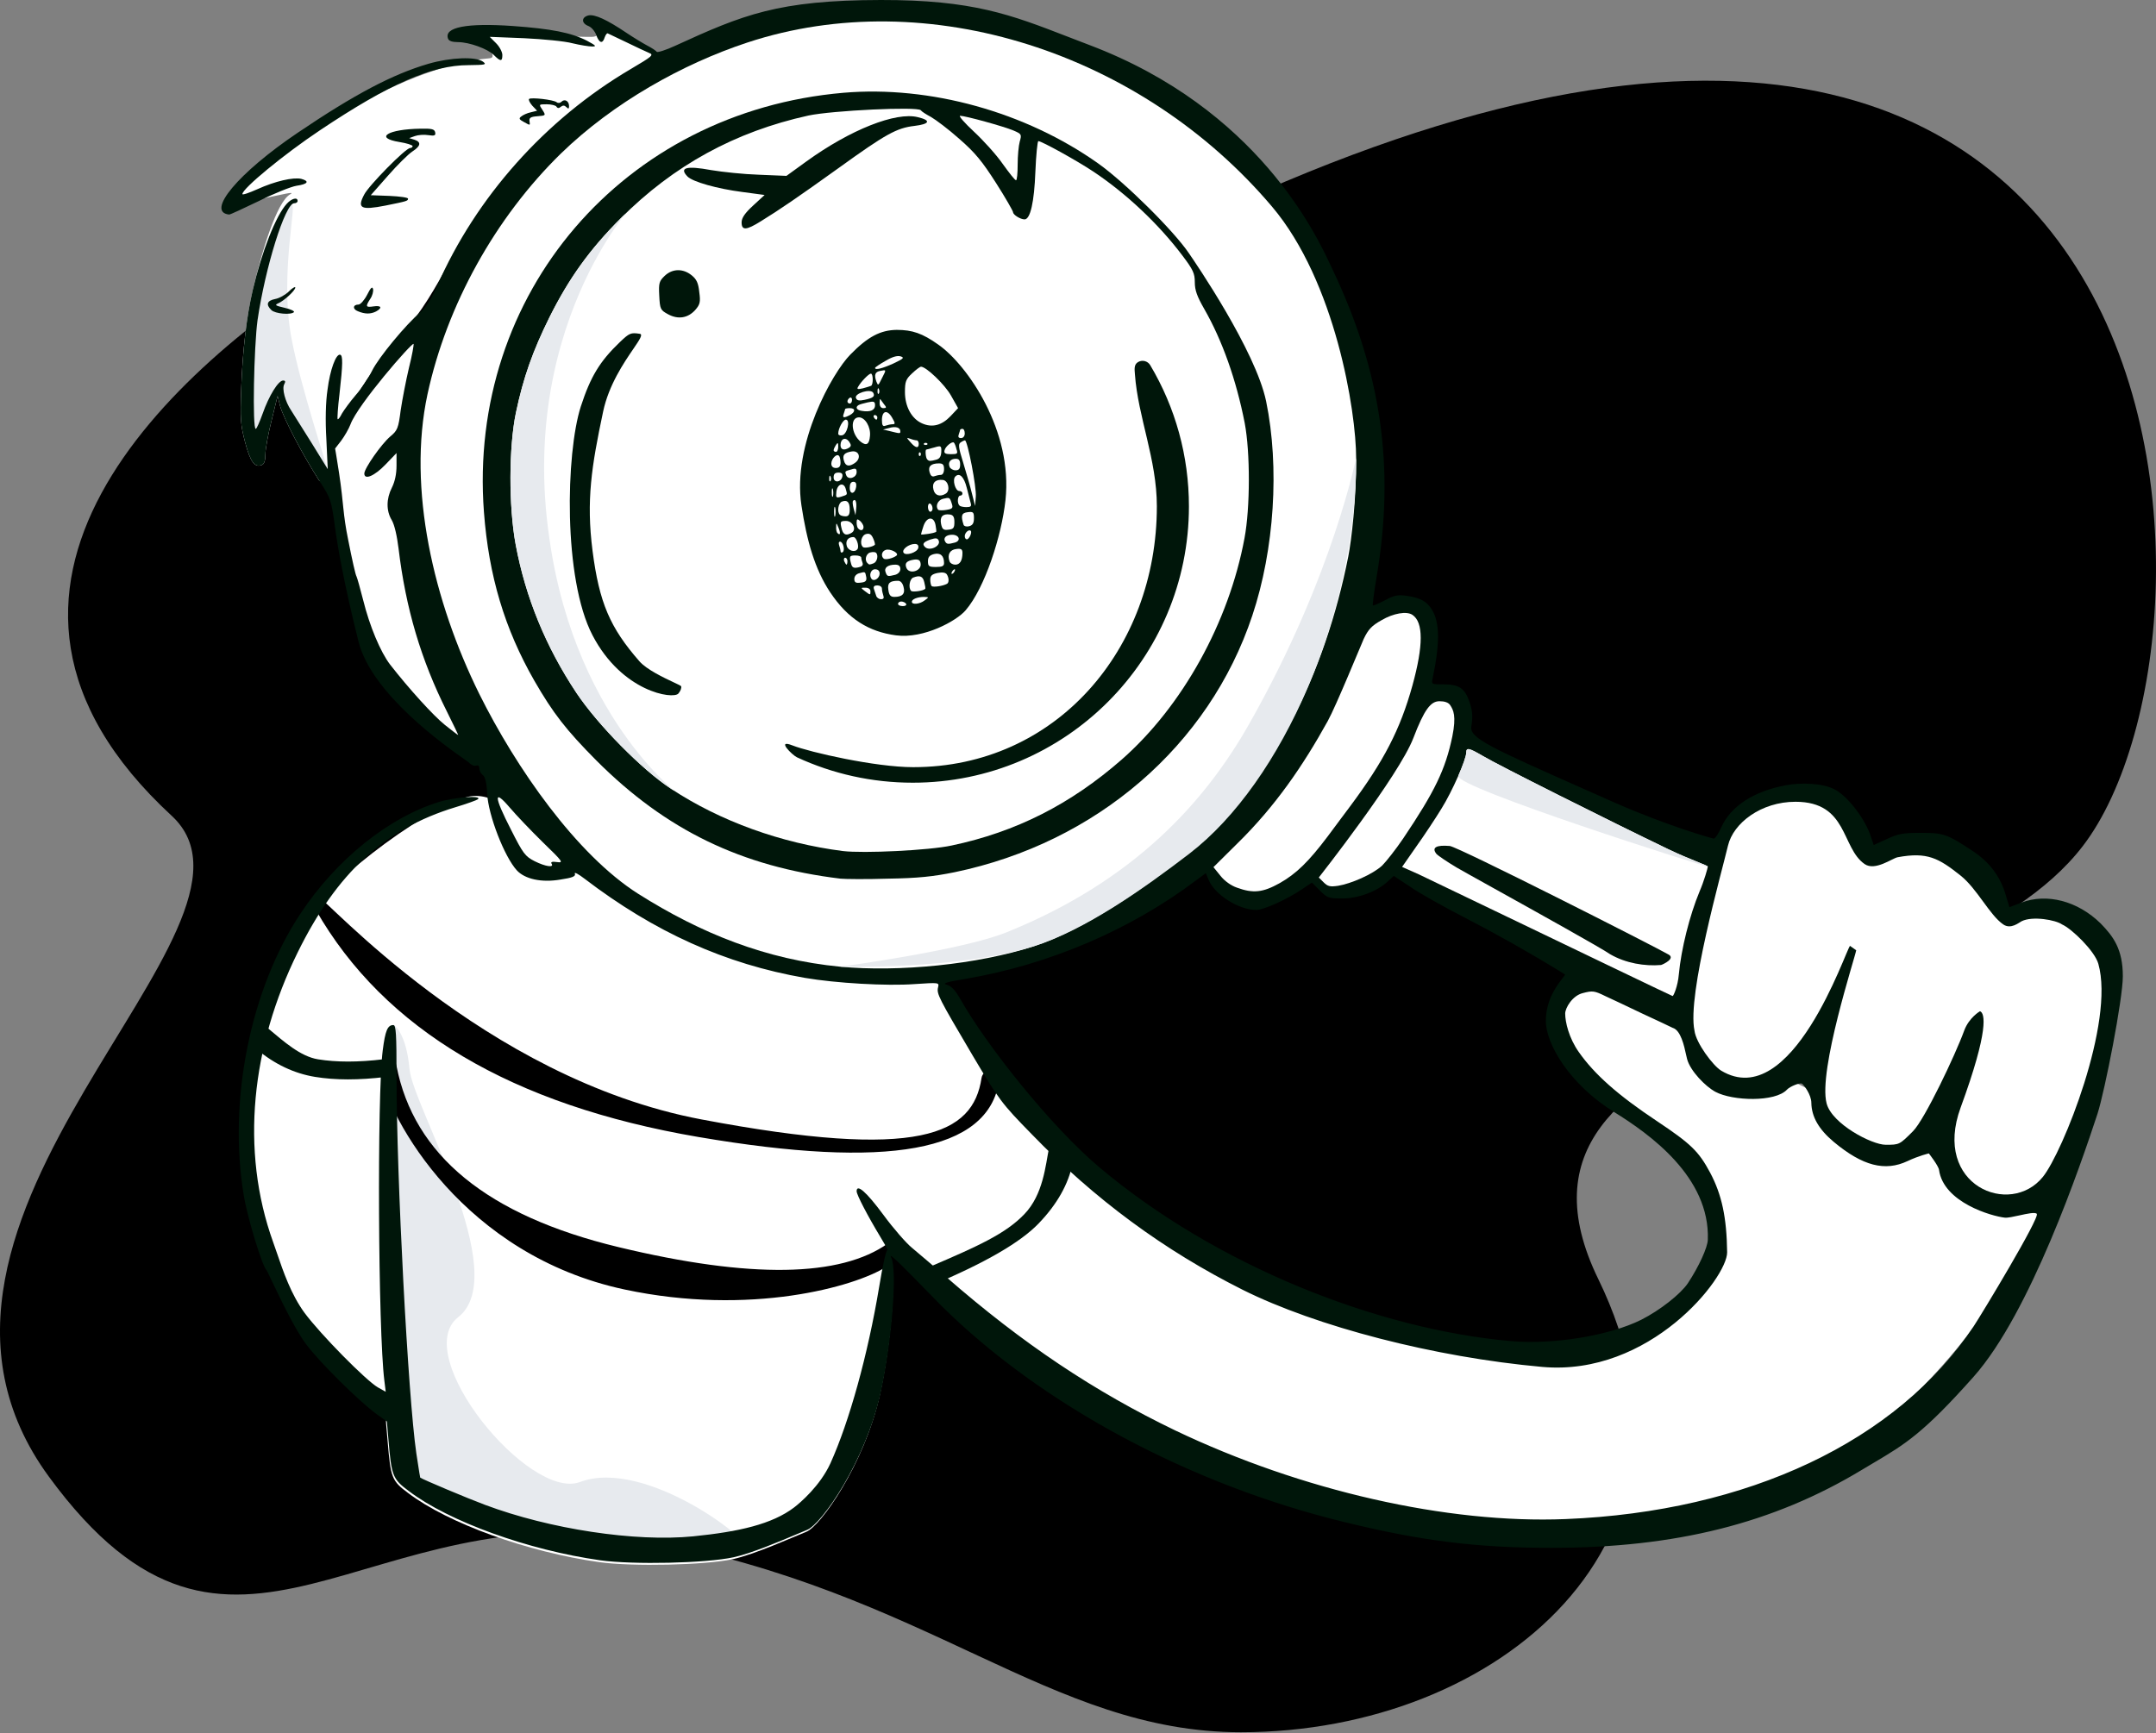 <svg width="449" height="361" viewBox="0 0 449 361" fill="none" xmlns="http://www.w3.org/2000/svg">
<rect x="0" y="0" width="449" height="361" fill="#808080" stroke="none"/>
<g clip-path="url(#clip0_55_296)">
<path fill-rule="evenodd" clip-rule="evenodd" d="M258.429 360.837C312.182 360.837 359.353 320.818 332.862 266.46C306.37 212.104 404.803 213.86 433.718 176.292C468.979 130.476 458.768 -64.004 232.397 54.561C196.136 73.553 103.007 35.022 72.116 54.141C35.754 76.645 -15.405 122.727 35.754 169.931C60.954 193.183 -29.394 253.535 10.177 307.594C48.788 360.343 75.854 310.058 134.638 320.818C193.423 331.576 218.507 360.837 258.429 360.837Z" fill="black"/>
<path d="M196.039 266.272C196.039 266.272 208.415 260.444 213.036 256.391C217.657 252.337 223.401 242.264 223.401 242.264C223.401 242.264 286.501 287.875 327.644 281.369C337.123 279.87 355.595 273.563 356.772 262.452C359.989 232.109 315.487 224.355 325.208 208.968C331.142 199.576 349.574 213.555 349.574 213.555L426.029 251.194C426.029 251.194 399.616 316.359 335.518 318.97C256.669 322.183 196.039 266.272 196.039 266.272Z" fill="white"/>
<path fill-rule="evenodd" clip-rule="evenodd" d="M135.422 11.069C134.704 10.787 130.851 6.064 125.958 5.204C123.735 4.814 125.753 7.647 123.306 7.673C116.019 7.748 104.177 6.378 101.983 7.673C100.353 8.631 103.943 11.981 101.983 12.135C83.487 13.586 55.271 32.069 49.149 41.037C47.201 43.89 62.958 39.049 60.447 40.459C57.63 42.043 54.505 52.411 52.636 60.419C51.343 65.934 50.528 73.03 50.241 80.75C50.001 87.415 50.097 88.519 51.055 92.163C52.157 96.239 53.019 97.437 54.505 96.862C55.032 96.671 55.271 95.951 55.271 94.609C55.271 93.553 55.846 90.389 56.565 87.56L57.81 82.477L58.337 84.587C59.008 87.032 62.937 94.609 66.482 100.123C66.673 100.415 67.496 100.043 68.238 98.249C68.914 96.614 68.639 94 69.788 91.201C72.404 84.822 77.54 76.529 83.487 69.891C92.277 60.081 95.193 48.727 103.433 39.613C118.81 22.604 138.109 12.124 135.422 11.069Z" fill="white"/>
<path fill-rule="evenodd" clip-rule="evenodd" d="M60.666 42.774C58.199 44.759 54.538 60.861 54.475 61.131C53.182 66.645 51.935 85.795 53.209 89.42C54.484 93.046 58.053 79.976 58.053 79.976C58.053 79.976 63.447 93.996 68.214 97.84C68.417 98.004 62.548 80.495 60.666 70.273C58.181 56.779 62.07 41.644 60.666 42.774Z" fill="#E7EAEE"/>
<path fill-rule="evenodd" clip-rule="evenodd" d="M152.604 324.787C157.203 323.78 164.963 320.273 167.935 319.074C170.906 317.875 179.96 305.078 183.218 290.645C185.565 280 186.763 264.848 185.421 262.306C185.223 261.946 184.499 255.055 186.428 257.305C190.716 262.306 195.806 270.157 211.867 256.089C216.241 252.257 222.04 247.312 220.513 242.94C216.241 230.707 197.725 206.076 194.903 204.21C191.528 201.979 174.469 203.875 149.083 196.375C120.292 187.87 108.304 162.825 97.037 166.085C87.926 168.722 66.096 184.924 60.617 195.184C34.752 243.623 66.096 277.565 73.234 287.314L80.165 290.309L80.404 296.495L80.739 300.38C81.362 307.812 81.601 308.483 84.955 310.977C93.339 317.355 109.868 323.3 124.816 325.41C131.762 326.369 146.854 326.034 152.604 324.787Z" fill="white"/>
<path fill-rule="evenodd" clip-rule="evenodd" d="M82.891 294.231L83.225 298.115C83.849 305.548 84.088 306.219 87.441 308.712C92.388 312.474 100.168 316.087 108.786 318.85C114.777 320.77 121.173 322.281 127.302 323.146C134.249 324.104 149.34 323.769 155.09 322.522C157.931 321.907 134.557 303.526 120.786 308.712C110.211 312.695 85.287 282.315 95.421 274.379C106.789 265.475 85.958 230.358 85.287 222.734C84.616 215.11 81.975 213.289 81.897 213.556C81.82 213.823 81.82 214.736 82.028 216.934C82.922 226.407 82.891 294.231 82.891 294.231Z" fill="#E7EAEE"/>
<path fill-rule="evenodd" clip-rule="evenodd" d="M80.395 220.558C81.4 220.362 82.374 221.019 82.57 222.025C86.186 240.618 101.481 253.206 128.83 259.788C156.342 266.409 175.082 266.053 184.955 258.985C185.789 258.388 185.168 263.497 184.557 263.889C178.117 268.022 156.221 274.19 130.092 268.615C96.683 261.488 80.996 233.372 78.927 222.736C78.732 221.728 79.388 220.754 80.395 220.558Z" fill="black"/>
<path fill-rule="evenodd" clip-rule="evenodd" d="M66.463 187.012C67.352 186.503 100.535 224.566 146.073 233.182C191.611 241.798 202.636 236.318 204.409 224.566C204.562 223.552 205.507 222.854 206.52 223.007C207.533 223.16 208.231 224.106 208.078 225.12C205.831 240.015 184.76 243.557 145.449 236.843C106.631 230.213 80.017 214.462 65.774 189.546C65.265 188.656 65.573 187.521 66.463 187.012Z" fill="black"/>
<path fill-rule="evenodd" clip-rule="evenodd" d="M257.593 184.901C256.347 184.47 255.006 183.511 254.144 182.408L252.706 180.633L257.785 175.598C265.594 167.926 271.583 160.062 276.757 150.712C278.482 147.595 282.841 137.19 282.841 136.182C282.841 135.847 283.368 134.504 283.991 133.113C284.949 131.099 285.668 130.332 287.728 129.182C290.171 127.743 292.951 127.264 294.148 128.079C296.448 129.613 296.448 134.456 294.148 142.799C291.609 151.959 288.208 158.528 281.165 167.974C280.062 169.413 278.002 172.242 276.517 174.208C272.541 179.482 269.954 182.024 266.457 183.99C263.007 185.908 260.994 186.148 257.593 184.901ZM291.992 180.585L295.441 182.12C296.157 182.451 304.047 186.245 313.526 190.803C328.808 198.153 348.215 207.486 348.333 207.486C348.525 207.486 349.424 205.405 349.627 202.979C350.106 197.752 351.879 190.656 353.939 185.716C354.897 183.511 355.664 180.753 355.664 180.514C355.664 180.404 354.885 180.09 353.61 179.575C352.092 178.962 349.87 178.066 347.424 176.893C335.35 171.091 311.731 159.247 308.808 157.473C305.934 155.795 305.359 155.65 305.359 156.753C305.359 158.192 302.436 164.857 300.184 168.454C298.986 170.419 296.639 173.968 294.963 176.318L291.992 180.585ZM347.519 198.855C348.893 199.652 346.513 200.821 345.938 201.012C342.553 201.301 338.568 200.663 335.302 198.759C333.595 197.547 320.151 190.072 311.233 185.114C307.157 182.847 304.026 181.105 303.395 180.73C301.382 179.531 299.466 178.236 299.13 177.852C298.124 176.557 299.083 175.982 301.909 176.221C303.609 176.366 344.551 197.133 347.519 198.855ZM152.767 324.392C156.463 323.582 162.2 321.159 165.852 319.616C166.746 319.239 167.514 318.915 168.098 318.679C171.07 317.479 180.123 304.684 183.381 290.251C185.729 279.605 186.926 264.453 185.585 261.911C184.776 260.439 189.581 265.377 193.16 269.054C194.245 270.168 195.217 271.167 195.886 271.837C216.774 292.6 247.867 309.287 280.158 317.103C296.256 321.035 307.706 322.426 323.086 322.426C348.909 322.426 369.27 317.343 387.763 306.17C388.642 305.639 389.465 305.152 390.249 304.687C396.696 300.867 400.536 298.592 411.047 286.75C422.837 273.467 433.325 242.634 436.823 231.989C438.355 227.195 442.093 208.122 442.093 203.363C442.093 197.728 440.128 195.067 437.445 192.334C432.702 187.682 426.282 186.004 420.965 188.018L418.473 188.977L417.707 186.436C416.604 182.599 414.305 179.531 410.76 177.229C405.489 173.729 404.723 173.489 399.98 173.489C396.291 173.489 395.285 173.68 392.937 174.783L390.206 176.03L389.632 174.304C388.53 170.755 384.834 165.809 381.966 164.378C379.423 163.109 375.02 162.992 371.953 163.563C365.246 164.809 360.455 167.926 358.491 172.29C357.915 173.632 357.197 174.688 356.91 174.688C356.67 174.688 347.231 172.049 335.973 167.062C334.074 166.218 332.29 165.427 330.615 164.684C310.397 155.714 306.015 153.77 306.412 151.335C306.748 149.273 306.652 148.122 306.078 146.348C305.071 143.375 303.922 142.56 300.664 142.56C298.077 142.56 298.077 142.56 298.364 141.265C299.897 133.929 299.849 129.709 298.221 127.024C297.119 125.249 295.825 124.53 292.854 124.099C291.129 123.859 290.315 124.003 288.399 125.058C287.105 125.729 286.003 126.208 285.908 126.112C285.812 126.016 286.147 123.38 286.674 120.263C290.602 97.198 287.568 77.325 277.555 56.227C277.458 56.025 277.348 55.786 277.22 55.513C274.176 48.972 261.936 22.67 226.931 9.399C225.347 8.798 223.848 8.217 222.406 7.659C210.482 3.04 202.555 -0.032 183.429 0C161.992 0.036 154.731 3.069 140.598 9.543C138.633 10.454 136.909 10.981 136.765 10.789C136.621 10.55 135.712 9.974 134.801 9.495C133.89 9.015 131.927 7.816 130.489 6.857C126.369 4.076 123.83 2.925 122.536 3.213C121.051 3.597 121.051 4.843 122.536 5.419C123.159 5.659 123.877 6.474 124.165 7.289C124.788 9.015 125.506 9.207 125.937 7.768C126.13 7.241 126.417 6.857 126.561 6.953C126.615 6.98 126.798 7.066 127.076 7.196C127.776 7.524 129.083 8.137 130.489 8.823C132.454 9.782 134.609 10.789 135.184 11.029C136.238 11.413 135.903 11.7 131.351 14.386C113.577 24.839 99.108 41.095 91.012 59.604C89.766 62.385 88.664 64.111 87.514 65.07C84.592 67.516 78.843 74.469 77.501 77.202C76.783 78.688 75.249 80.99 74.052 82.332C72.902 83.675 71.656 85.402 71.225 86.121C70.842 86.888 70.459 87.415 70.315 87.32C70.219 87.176 70.363 84.826 70.698 82.093C71.417 75.716 71.417 74.037 70.842 73.893C69.979 73.654 68.734 77.01 68.207 81.182C67.823 83.724 67.728 87.56 67.967 91.492L68.255 97.725L64.853 92.211C63.683 90.367 62.532 88.523 61.714 87.213L61.713 87.213L61.712 87.212L61.711 87.209L61.71 87.208L61.709 87.207L61.709 87.207L61.709 87.206L61.708 87.204C61.188 86.373 60.804 85.758 60.637 85.498C59.391 83.675 58.673 80.942 59.2 80.031C59.487 79.504 59.439 79.264 58.96 79.264C57.954 79.264 55.99 82.477 54.696 86.169C54.073 87.895 53.451 89.334 53.259 89.334C52.54 89.334 52.876 72.167 53.642 66.653C55.223 55.768 59.391 42.341 61.26 42.341C61.643 42.341 61.978 42.15 61.978 41.862C61.978 40.999 60.733 41.334 59.727 42.437C57.475 44.883 54.505 52.411 52.636 60.419C51.343 65.933 50.528 73.03 50.241 80.75C50.001 87.415 50.097 88.519 51.055 92.163C52.157 96.238 53.019 97.437 54.505 96.862C55.032 96.67 55.271 95.951 55.271 94.609C55.271 93.553 55.846 90.389 56.565 87.56L57.81 82.477L58.337 84.587C59.008 87.032 62.937 94.609 66.482 100.123C68.925 103.863 68.973 104.103 69.788 109.953C70.219 113.262 71.56 121.309 74.674 133.689C77.426 144.627 92.894 155.477 96.757 158.187L96.759 158.189C97.267 158.544 97.573 158.76 97.623 158.816C98.102 159.343 98.773 159.63 99.156 159.487C99.587 159.343 99.827 159.535 99.827 160.062C99.827 160.542 100.163 161.165 100.546 161.452C101.025 161.788 101.36 163.083 101.456 165.337C101.695 169.845 105.049 178.476 107.636 181.304C109.313 183.127 112.81 183.894 116.691 183.222C119.231 182.839 119.949 182.552 119.709 181.976C119.565 181.593 120.476 182.072 121.721 183.031C136.286 194.156 151.042 200.821 167.619 203.698C174.039 204.801 184.675 205.424 190.472 204.992C195.598 204.657 195.598 204.657 195.359 205.664C195.023 207.007 195.454 207.822 202.497 219.761C208.102 229.208 208.582 229.831 214.81 236.209C228.033 249.875 242.453 260.473 258.791 268.672C274.17 276.345 298.723 282.722 321.169 284.736C343.615 286.75 359.736 266.131 359.688 260.856C359.593 253.615 358.586 248.868 356.143 244.265C353.747 239.806 352.167 238.271 344.98 233.476C336.979 228.154 332.044 223.79 328.787 219.138C326.727 216.213 325.96 212.905 325.96 211.131C325.96 209.979 327.445 207.39 329.649 206.863C331.661 206.335 332.044 206.384 334.296 207.486C335.638 208.11 339.135 209.74 342.01 211.131C344.932 212.473 347.759 213.816 348.333 214.103C350.029 214.574 350.745 217.895 351.134 219.695C351.22 220.097 351.291 220.423 351.352 220.624C352.023 223.118 355.197 226.338 357.244 227.434C360.841 229.359 369.702 229.616 372.145 226.979C372.769 226.308 374.833 225.482 375.259 225.732C375.684 225.982 377.223 228.058 377.223 229.736C377.271 232.613 378.756 235.25 381.918 237.887C387.907 242.874 392.554 244.073 397.249 241.867C399.692 240.716 401.695 240.267 401.695 240.267C401.695 240.267 403.693 242.818 403.813 243.689C404.754 250.503 414.831 253.359 417.514 253.646C418.13 253.708 419.326 253.444 420.542 253.177C422.167 252.82 423.826 252.455 424.174 252.849C424.859 253.621 412.724 273.707 411.047 276.248C395.093 300.224 364.048 314.897 326.056 316.432C301.382 317.439 271.056 310.534 244.753 297.971C227.937 289.867 213.038 279.941 197.084 266.035C194.304 263.637 191.094 260.904 189.945 259.945C188.795 259.034 186.064 255.917 183.956 253.04C180.41 248.245 178.398 246.518 178.398 248.149C178.398 248.868 180.698 253.279 183.333 257.643C184.388 259.37 185.058 260.568 184.819 260.377C184.579 260.184 183.812 263.637 183.094 268.048C180.746 282.194 176.865 296.149 172.937 304.827C170.781 309.527 166.647 313.036 165.401 313.995C160.802 317.496 153.917 319.069 144.383 320.028C132.31 321.227 114.535 318.542 100.977 313.459C97.383 312.116 88.137 308.232 87.514 307.801C87.477 307.763 87.265 306.384 86.969 304.458C86.885 303.915 86.794 303.329 86.7 302.718C84.975 290.874 82.58 245.272 82.58 224.174C82.58 215.446 82.484 213.528 81.909 213.528C80.711 213.528 80.232 214.679 79.705 218.802C78.507 228.201 78.747 277.255 80.041 287.565L80.328 289.915L78.699 289.004C76.207 287.565 66.722 277.927 63.416 273.467C60.617 269.655 58.954 264.772 57.709 261.119C57.42 260.269 57.153 259.486 56.9 258.798C49.953 239.522 52.397 217.892 61.978 198.423C70.123 181.832 80.136 172.626 94.796 168.166C97.192 167.447 99.3 166.68 99.539 166.488C100.45 165.625 94.605 166.056 91.395 167.063C80.951 170.276 70.027 179.051 62.601 190.272C52.157 206 47.462 229.208 50.768 249.012C51.534 253.711 54.648 263.877 55.511 264.597C55.587 264.672 55.981 265.5 56.577 266.752C58.225 270.211 61.416 276.912 63.703 279.941C66.482 283.729 74.867 291.976 78.364 294.518L80.568 296.1L80.903 299.984C81.526 307.417 81.766 308.088 85.118 310.582C93.503 316.96 110.032 322.906 124.979 325.015C131.927 325.974 147.018 325.638 152.767 324.392ZM314.701 279.366C286.866 276.92 253.233 263.636 228.895 243.113C218.642 234.434 205.324 217.556 200.054 208.206C198.952 206.287 198.137 205.376 197.179 205.136C196.173 204.849 197.035 204.561 201.156 203.89C218.546 200.917 235.459 193.676 249.113 183.366L251.125 181.88L251.7 183.271C252.994 186.387 257.976 189.552 261.665 189.552C263.15 189.552 268.133 187.299 271.151 185.237L273.212 183.846L274.888 185.524C276.421 187.059 276.709 187.155 279.584 187.155C282.889 187.155 286.866 185.668 289.07 183.558L290.267 182.456L293.669 184.709C295.489 186.004 300.568 188.833 304.927 191.087C311.443 194.443 318.342 198.327 324.906 202.355L325.96 203.027L324.954 204.369C323.9 205.808 321.937 208.541 321.937 212.713C321.937 217.412 326.819 225.855 336.164 231.654C343.507 236.209 356.143 245.17 355.664 258.267C355.606 259.849 353.843 263.781 351.496 267.329C349.962 269.583 345.699 272.94 341.818 274.906C335.206 278.214 323.564 280.132 314.701 279.366ZM59.248 64.111C60.541 64.399 61.404 64.831 61.212 65.022C60.589 65.646 57.283 65.358 56.517 64.591C55.319 63.44 55.606 62.625 57.283 62.289C58.146 62.145 59.439 61.426 60.158 60.707C60.877 59.987 61.499 59.652 61.499 59.892C61.499 60.515 59.104 62.721 57.906 63.2C57.14 63.536 57.379 63.68 59.248 64.111ZM78.316 64.879C79.705 64.111 79.417 63.584 77.788 63.824C76.16 64.063 76.064 63.872 77.118 62.241C77.549 61.618 77.788 60.707 77.693 60.227C77.549 59.604 77.214 59.892 76.447 61.426C75.872 62.529 75.058 63.44 74.674 63.44C73.477 63.44 73.381 64.399 74.531 64.831C76.016 65.454 77.166 65.454 78.316 64.879ZM61.739 38.697C60.589 38.889 56.996 40.327 53.834 41.91C50.624 43.444 47.893 44.739 47.702 44.691C42.815 44.163 49.618 36.012 61.978 27.668C73.812 19.66 81.813 15.441 89.239 13.283C93.886 11.94 99.108 11.748 100.594 12.851C101.408 13.475 101.121 13.523 97.576 13.57C89.91 13.57 81.046 17.503 66.626 27.141C59.152 32.128 50.48 39.273 50.48 40.423C50.48 40.663 51.87 40.184 53.594 39.416C57.283 37.738 61.068 36.875 62.745 37.258C64.518 37.738 64.134 38.361 61.739 38.697ZM80.28 42.821C84.783 41.91 84.975 41.862 84.975 41.382C84.975 41.143 83.251 40.903 81.095 40.807L77.214 40.663L80.807 36.587C82.771 34.334 85.071 32.08 85.885 31.552C87.658 30.401 87.754 29.586 86.316 29.107L85.214 28.771L86.412 28.34C87.083 28.1 88.329 28.004 89.191 28.148C90.485 28.34 90.772 28.244 90.628 27.572C90.485 26.901 89.957 26.757 87.61 26.805C80.759 26.901 77.837 28.723 83.202 29.586C84.687 29.826 85.933 30.21 85.933 30.449C85.933 30.641 85.694 30.833 85.406 30.833C84.496 30.833 76.783 38.649 75.825 40.567C74.339 43.396 75.154 43.828 80.28 42.821ZM111.9 24.216C110.511 24.312 110.176 24.551 110.271 25.223L110.286 25.32C110.34 25.675 110.371 25.879 110.291 25.941C110.184 26.024 109.876 25.849 109.152 25.438L109.025 25.367C108.115 24.887 108.02 24.647 108.547 24.264C108.882 23.976 109.792 23.544 110.511 23.401L111.852 23.065L110.846 22.01C110.319 21.387 110.032 20.811 110.176 20.619C110.559 20.236 115.254 20.763 115.924 21.291C116.212 21.53 116.644 21.483 116.931 21.195C117.602 20.523 118.511 21.051 118.511 22.106C118.511 22.681 118.368 22.729 117.937 22.298C117.553 21.914 117.218 21.914 116.787 22.25C116.404 22.585 116.117 22.585 115.877 22.202C115.733 21.962 114.823 21.722 113.864 21.722C112.98 21.722 112.562 21.722 112.477 21.891C112.401 22.042 112.592 22.329 112.954 22.873C113.719 24.068 113.673 24.072 111.917 24.214L111.9 24.216ZM104.618 11.461C104.618 10.837 104.043 9.734 103.324 9.015L101.983 7.673L109.169 7.96C113.146 8.152 117.649 8.584 119.231 9.015C120.811 9.399 122.632 9.686 123.303 9.686C124.308 9.686 124.117 9.495 122.249 8.488C118.991 6.809 114.823 5.994 106.822 5.419C97.24 4.747 92.401 5.659 93.311 8.056C93.455 8.536 94.222 8.775 95.371 8.775C97.719 8.775 101.552 10.166 102.845 11.461C104.235 12.851 104.618 12.851 104.618 11.461ZM81.238 138.436C85.118 143.423 90.245 149.081 92.641 150.999C94.078 152.15 95.324 153.109 95.419 153.109C95.467 153.109 94.413 150.903 93.072 148.218C87.658 137.429 84.496 126.688 83.011 114.317C82.675 111.583 82.148 109.281 81.573 108.322C80.424 106.404 80.424 103.911 81.621 101.561C82.244 100.315 82.58 98.732 82.58 97.006V94.369L80.28 96.767C78.028 99.116 75.872 100.075 75.872 98.636C75.872 97.581 79.417 92.499 81.286 90.916C82.771 89.669 82.963 89.238 83.442 85.498C83.778 83.244 84.544 79.264 85.167 76.626C85.838 73.989 86.221 71.736 86.125 71.64C85.789 71.304 74.531 84.246 72.998 88.374C72.661 89.281 71.752 90.868 71.033 91.827L69.788 93.428C69.788 93.428 70.175 95.669 70.602 98.487C71.034 101.333 71.237 103.289 71.417 105.032C71.659 107.363 71.861 109.312 72.519 112.495C73.285 116.426 74.052 119.831 74.243 120.07C74.387 120.359 75.01 122.564 75.632 125.01C76.974 130.428 79.226 135.798 81.238 138.436ZM275.655 183.798L274.648 182.791C274.648 182.791 291.348 161.556 294.34 153.733C296.623 147.762 297.967 146.068 299.78 146.068C300.794 146.068 301.622 146.3 302.005 146.876C302.676 147.882 303.322 149.129 302.46 153.397C301.022 160.302 298.819 164.857 292.207 174.688C290.674 176.941 288.71 179.435 287.848 180.298C285.835 182.168 281.309 184.085 278.673 184.517C276.997 184.757 276.517 184.661 275.655 183.798Z" fill="#00160A"/>
<path d="M408.316 230.707C414.277 214.453 413.375 210.99 412.341 210.651C412.341 210.651 410.065 211.946 409.058 214.679C407.19 219.81 400.795 233.236 398.399 235.633C395.573 238.463 395.573 238.463 392.698 238.463C389.823 238.463 381.533 234.13 380.404 229.859C378.598 223.026 386.374 199.286 386.565 197.944L385.272 197.032C384.409 197.848 373.193 231.894 358.442 223.022C356.754 222.007 353.172 217.22 352.885 214.679C351.289 207.294 358.614 181.472 359.859 176.169C360.975 171.422 366.779 167.015 373.918 167.015C384.889 167.015 383.415 176.614 388.329 179.996C390.507 181.495 394.085 178.777 395.189 178.572C401.37 177.42 403.738 178.76 408.269 182.359C411.766 185.137 414.354 190.636 417.202 192.573C418.783 193.65 420.462 192.178 421.012 191.902C423.267 190.769 428.103 191.615 429.444 192.573C431.411 193.431 436.23 198.068 436.991 200.764C440.442 212.986 429.546 240.082 425.433 245.165C418.624 253.579 402.356 246.961 408.316 230.707Z" fill="white"/>
<path fill-rule="evenodd" clip-rule="evenodd" d="M132.885 186.17C146.012 194.465 159.548 199.883 174.974 201.37C187.143 202.521 203.551 200.939 215.337 197.102C225.254 193.89 238.669 184.989 247.628 177.461C265.019 162.884 275.99 140.114 280.782 115.947C281.452 112.542 282.475 103.984 282.427 95.497C282.427 85.619 278.084 58.625 264.923 43.061C237.78 10.959 193.162 -3.502 155.664 8.854C142.138 13.311 127.736 21.387 116.86 31.936C103.158 45.314 93.049 63.536 89.025 82.141C84.809 101.801 90.293 125.297 99.827 144.574C107.445 159.919 119.997 177.97 132.885 186.17ZM260.803 128.223C251.796 155.315 228.321 175.551 198.808 181.688C194.305 182.599 191.19 182.935 184.866 183.031C180.411 183.175 175.955 183.126 175.045 183.031C154.396 180.537 138.682 172.913 124.213 158.431C117.889 152.054 115.206 148.602 111.277 141.793C105.097 131.004 101.792 119.975 100.785 106.693C97.336 61.186 129.866 23.257 175.668 19.325C193.634 17.79 213.565 23.305 228.704 34.046C234.309 38.026 244.466 48.096 247.628 52.795C248.921 54.665 261.474 73.03 263.677 83.58C266.504 97.294 265.402 114.46 260.803 128.223Z" fill="white"/>
<path fill-rule="evenodd" clip-rule="evenodd" d="M282.444 95.497C282.444 127.683 267.233 162.87 247.602 177.897C238.236 185.067 225.995 193.749 215.337 197.102C199.717 202.017 174.974 201.37 174.974 201.37C174.974 201.37 200.216 197.993 209.57 194.225C236.394 183.421 251.037 166.835 260.079 150.922C277.926 119.51 282.444 94.715 282.444 95.497Z" fill="#E7EAEE"/>
<path fill-rule="evenodd" clip-rule="evenodd" d="M175.524 177.277C162.732 175.646 150.037 171.091 139.784 164.33C133.699 160.35 124.501 150.999 120.045 144.334C113.673 134.744 109.457 124.482 107.396 113.453C105.911 105.445 105.96 93.122 107.445 85.977C108.978 78.688 110.942 73.126 114.439 66.077C118.512 57.925 122.823 51.932 129.291 45.458C140.311 34.429 153.102 27.428 168.338 24.072C173.272 23.017 191.143 22.154 191.765 22.969C191.909 23.209 192.867 23.832 193.873 24.36C194.879 24.935 197.562 26.949 199.766 28.915C203.072 31.792 204.557 33.614 207.432 38.121C209.396 41.191 210.977 43.972 210.977 44.211C210.977 44.739 212.51 45.698 213.372 45.698C214.57 45.698 215.385 42.102 215.624 35.772C215.768 32.272 216.055 29.394 216.247 29.394C216.917 29.394 224.296 33.47 227.745 35.772C234.5 40.279 241.255 46.609 246.238 53.226C248.49 56.199 248.825 56.967 248.825 58.789C248.825 60.467 249.305 61.762 250.79 64.351C254.527 70.872 257.449 79.072 259.222 88.135C260.372 94.225 260.372 105.733 259.174 112.11C255.916 129.661 246.238 147.115 233.638 158.192C222.954 167.543 211.6 173.297 198.185 176.126C193.586 177.133 179.788 177.804 175.524 177.277ZM141.269 144.478C141.7 143.998 141.987 143.279 141.844 142.943C141.8 142.842 141.2 142.56 140.323 142.147C138.276 141.184 134.717 139.509 133.175 137.765C127.043 130.764 124.791 125.537 123.402 114.748C122.06 104.246 123.186 97.148 125.605 85.737C126.785 80.172 129.921 75.574 131.871 72.713C133.197 70.769 133.976 69.627 133.22 69.53C131.351 69.242 131.064 69.386 129.1 71.256C124.884 75.284 122.967 78.497 120.955 84.683C117.841 94.369 117.239 120.546 123.402 132.346C129.563 144.147 140.167 145.724 141.269 144.478ZM209.396 104.199C208.582 111.648 205.132 122.421 201.107 127.119C199.24 129.325 192.381 133.113 186.591 132.346C180.999 131.605 176.626 128.99 172.889 123.379C169.679 118.536 168.021 112.657 166.9 105.254C164.965 92.469 173.416 77.585 177.057 73.893C180.746 70.105 183.381 68.763 186.735 68.715C189.993 68.715 192.101 69.434 195.406 71.784C201.443 76.003 210.977 89.723 209.396 104.199ZM144.814 64.543C145.772 63.44 145.916 62.912 145.628 60.851C145.437 58.932 145.054 58.165 144.047 57.35C142.275 55.912 140.071 55.912 138.442 57.446C137.292 58.549 137.148 58.932 137.292 61.57C137.436 64.399 137.532 64.591 139.113 65.454C141.221 66.605 143.281 66.269 144.814 64.543ZM174.709 34.957C166.086 41.142 162.349 43.684 158.468 46.081C155.402 48 154.444 48.047 154.444 46.321C154.444 45.41 155.114 44.403 156.839 42.821L159.235 40.615L154.587 39.992C149.366 39.32 144.287 37.882 143.185 36.779C141.364 34.909 142.945 34.477 148.12 35.436C150.419 35.82 154.875 36.299 158.037 36.395L163.786 36.635L167.954 33.614C177.105 26.997 186.591 23.257 191.143 24.407C193.969 25.079 193.634 25.846 190.424 26.23C186.735 26.661 184.483 27.908 174.709 34.957Z" fill="white"/>
<path d="M187.022 125.777C187.022 125.537 187.309 125.297 187.693 125.297C188.076 125.297 188.555 125.537 188.699 125.777C188.843 126.065 188.555 126.256 188.029 126.256C187.453 126.256 187.022 126.065 187.022 125.777Z" fill="white"/>
<path d="M189.896 125.345C189.896 124.818 191.094 124.339 192.436 124.339C193.49 124.386 193.49 124.386 192.579 125.058C191.526 125.872 189.896 126.016 189.896 125.345Z" fill="white"/>
<path d="M182.471 124.099C182.327 123.715 182.135 123.044 181.992 122.66C181.848 122.181 182.088 121.941 182.71 121.941C183.237 121.941 183.668 122.228 183.668 122.612C183.668 122.996 183.812 123.619 183.956 124.05C184.148 124.578 184.004 124.818 183.477 124.818C183.046 124.818 182.566 124.482 182.471 124.099Z" fill="white"/>
<path d="M185.01 122.9C184.771 121.461 185.297 120.982 187.022 120.982C187.549 120.982 187.98 121.461 188.172 122.277C188.555 123.667 187.933 124.339 186.256 124.339C185.489 124.339 185.153 124.003 185.01 122.9Z" fill="white"/>
<path d="M180.123 123.14C179.213 122.421 179.213 122.421 180.219 122.421C180.842 122.421 181.273 122.708 181.273 123.14C181.273 124.003 181.273 124.003 180.123 123.14Z" fill="white"/>
<path d="M189.753 123.091C189.13 122.468 189.418 120.598 190.184 120.31C191.574 119.783 192.196 120.023 192.484 121.269C192.676 121.989 192.772 122.612 192.676 122.66C192.292 123.091 190.04 123.38 189.753 123.091Z" fill="white"/>
<path d="M194.017 122.085C193.873 121.941 193.73 121.318 193.73 120.742C193.73 119.927 194.113 119.591 195.263 119.351C196.269 119.16 196.891 119.255 197.179 119.639C197.658 120.406 197.658 121.365 197.227 121.605C196.364 122.085 194.352 122.372 194.017 122.085Z" fill="white"/>
<path d="M177.92 120.598C177.92 120.023 178.351 119.543 178.974 119.4C180.219 119.064 180.171 119.016 180.41 120.263C180.507 120.982 180.267 121.269 179.261 121.365C178.207 121.509 177.92 121.318 177.92 120.598Z" fill="white"/>
<path d="M181.561 120.646C180.89 119.927 181.321 118.584 182.232 118.584C182.854 118.584 183.19 118.92 183.19 119.495C183.19 120.406 182.088 121.173 181.561 120.646Z" fill="white"/>
<path d="M184.435 119.207C184.052 118.297 184.866 117.625 186.447 117.625C187.166 117.625 187.502 117.913 187.502 118.537C187.502 119.064 187.07 119.543 186.447 119.735C184.866 120.119 184.77 120.119 184.435 119.207Z" fill="white"/>
<path d="M198.281 119.064C198.425 118.824 198.664 118.584 198.808 118.584C198.951 118.584 198.904 118.824 198.76 119.064C198.616 119.351 198.377 119.543 198.233 119.543C198.089 119.543 198.137 119.351 198.281 119.064Z" fill="white"/>
<path d="M188.747 118.248C188.364 117.289 188.843 116.81 190.376 116.57C191.238 116.475 191.621 116.666 191.717 117.338C192.052 118.92 189.322 119.783 188.747 118.248Z" fill="white"/>
<path d="M177.249 117.433C176.818 115.851 176.914 115.707 178.159 115.707C178.83 115.707 179.357 115.899 179.357 116.139C179.357 116.379 179.501 116.906 179.645 117.289C179.788 117.769 179.501 118.057 178.686 118.201C177.776 118.392 177.44 118.201 177.249 117.433Z" fill="white"/>
<path d="M193.25 116.906C193.25 116.043 193.586 115.659 194.496 115.42C195.837 115.084 196.604 115.755 196.604 117.289C196.604 117.913 196.221 118.105 194.928 118.105C193.442 118.105 193.25 117.961 193.25 116.906Z" fill="white"/>
<path d="M175.811 116.906C175.668 116.522 175.764 116.186 176.003 116.186C176.291 116.186 176.482 116.522 176.482 116.906C176.482 117.289 176.387 117.625 176.291 117.625C176.195 117.625 176.003 117.289 175.811 116.906Z" fill="white"/>
<path d="M180.65 117.289C179.98 116.666 180.363 115.323 181.225 115.084C181.752 114.94 182.279 114.987 182.423 115.132C182.998 115.659 182.663 117.049 181.944 117.338C181.034 117.673 181.034 117.673 180.65 117.289Z" fill="white"/>
<path d="M197.754 116.954C197.227 115.563 197.802 114.508 199.144 114.364C200.149 114.221 200.437 114.412 200.437 115.18C200.437 116.762 199.91 117.625 198.951 117.625C198.425 117.625 197.898 117.338 197.754 116.954Z" fill="white"/>
<path d="M184.004 116.33C183.429 115.803 183.621 114.844 184.435 114.557C185.346 114.221 187.262 115.18 186.735 115.707C186.064 116.282 184.339 116.714 184.004 116.33Z" fill="white"/>
<path d="M188.172 115.132C187.741 114.46 189.274 113.309 190.52 113.309C191.095 113.309 191.334 113.597 191.238 114.125C191.047 115.084 188.603 115.851 188.172 115.132Z" fill="white"/>
<path d="M175.045 114.796C175.045 114.557 174.902 114.028 174.758 113.597C174.614 113.165 174.662 112.83 174.949 112.83C175.572 112.83 176.051 114.652 175.476 115.036C175.237 115.18 175.045 115.084 175.045 114.796Z" fill="white"/>
<path d="M176.338 113.693C176.051 112.638 176.626 111.871 177.728 111.871C178.351 111.871 178.974 113.741 178.59 114.364C178.063 115.18 176.578 114.7 176.338 113.693Z" fill="white"/>
<path d="M179.692 113.933C178.974 113.214 179.405 111.487 180.363 111.247C181.081 111.056 181.465 111.296 181.848 112.159C182.136 112.782 182.279 113.405 182.184 113.501C181.705 113.933 179.98 114.268 179.692 113.933Z" fill="white"/>
<path d="M192.628 113.933C192.005 113.309 192.292 112.926 193.73 112.399C194.928 112.015 195.263 112.063 195.502 112.638C195.933 113.789 193.538 114.892 192.628 113.933Z" fill="white"/>
<path d="M196.844 112.83C196.364 112.063 197.035 111.391 198.281 111.391C199.766 111.391 200.198 112.638 198.856 113.022C197.419 113.405 197.179 113.358 196.844 112.83Z" fill="white"/>
<path d="M200.916 111.679C200.916 110.96 201.778 110.193 202.162 110.576C202.497 110.912 201.827 112.35 201.347 112.35C201.108 112.35 200.916 112.063 200.916 111.679Z" fill="white"/>
<path d="M174.422 111.056C174.231 110.912 174.087 110.288 174.135 109.761C174.135 108.85 174.182 108.85 174.614 109.905C175.093 111.056 174.997 111.631 174.422 111.056Z" fill="white"/>
<path d="M175.333 110.337C174.902 108.658 174.949 108.515 176.195 108.515C177.584 108.515 178.447 110.288 177.393 110.96C176.291 111.631 175.668 111.439 175.333 110.337Z" fill="white"/>
<path d="M191.813 111.296C191.813 111.152 192.052 110.384 192.34 109.521C193.011 107.603 194.496 107.507 194.832 109.378C194.975 110.097 195.023 110.72 194.975 110.768C194.736 111.056 191.813 111.487 191.813 111.296Z" fill="white"/>
<path d="M178.734 110.097C178.542 109.953 178.398 109.378 178.398 108.85C178.398 108.083 178.542 108.035 179.118 108.515C179.501 108.85 179.836 109.425 179.836 109.761C179.836 110.48 179.261 110.673 178.734 110.097Z" fill="white"/>
<path d="M195.982 109.138C195.694 107.651 196.317 106.98 197.802 107.172C198.52 107.267 198.76 107.699 198.76 108.754C198.76 109.953 198.569 110.241 197.515 110.337C196.461 110.48 196.221 110.241 195.982 109.138Z" fill="white"/>
<path d="M200.676 109.33C200.054 107.412 200.245 106.836 201.539 106.692C202.689 106.548 202.832 106.692 202.832 107.939C202.832 108.994 202.545 109.425 201.827 109.617C201.3 109.761 200.772 109.617 200.676 109.33Z" fill="white"/>
<path d="M173.704 106.596C173.704 105.685 173.799 105.301 173.943 105.781C174.039 106.213 174.039 106.98 173.943 107.459C173.799 107.891 173.704 107.507 173.704 106.596Z" fill="white"/>
<path d="M174.901 107.22C174.279 106.644 174.566 104.774 175.333 104.487C176.434 104.055 176.962 104.582 176.962 106.164C176.962 107.172 176.722 107.555 176.099 107.555C175.62 107.555 175.045 107.412 174.901 107.22Z" fill="white"/>
<path d="M177.776 105.925C177.584 105.206 177.489 104.438 177.68 104.295C178.159 103.815 178.447 104.582 178.303 105.973L178.159 107.316L177.776 105.925Z" fill="white"/>
<path d="M193.25 105.59C193.25 105.062 193.49 104.774 193.73 104.918C194.017 105.062 194.208 105.541 194.208 105.925C194.208 106.309 194.017 106.596 193.73 106.596C193.49 106.596 193.25 106.164 193.25 105.59Z" fill="white"/>
<path d="M195.406 106.213C194.736 105.494 195.263 104.199 196.364 103.911C197.754 103.575 197.802 103.575 198.233 104.966C198.52 105.829 198.329 106.021 197.083 106.213C196.317 106.357 195.55 106.309 195.406 106.213Z" fill="white"/>
<path d="M199.814 105.301C199.287 104.822 199.431 103.24 199.958 103.24C200.245 103.24 200.437 103.048 200.437 102.76C200.437 102.52 200.149 102.28 199.766 102.28C198.952 102.28 198.281 99.931 198.952 99.259C199.814 98.396 200.772 99.308 201.347 101.657C201.683 102.904 202.018 104.342 202.162 104.822C202.354 105.445 202.162 105.637 201.251 105.637C200.629 105.637 199.958 105.494 199.814 105.301Z" fill="white"/>
<path d="M202.401 102.76C202.066 101.321 201.203 98.445 200.58 96.335C199.622 93.266 199.527 92.499 200.054 92.163C200.389 91.923 200.82 91.731 200.964 91.731C201.491 91.731 203.407 101.561 203.216 103.479L203.072 105.397L202.401 102.76Z" fill="white"/>
<path d="M173.224 102.52C173.224 101.753 173.32 101.466 173.464 101.945C173.56 102.377 173.56 103.048 173.464 103.383C173.32 103.672 173.224 103.336 173.224 102.52Z" fill="white"/>
<path d="M174.182 102.424C174.375 100.746 175.764 100.362 176.147 101.897C176.482 103.143 176.578 103 175.141 103.479C174.135 103.767 174.039 103.671 174.182 102.424Z" fill="white"/>
<path d="M194.401 101.993C194.017 100.602 194.832 99.787 196.364 99.979C197.515 100.123 197.946 102.185 196.988 102.808C195.79 103.575 194.688 103.239 194.401 101.993Z" fill="white"/>
<path d="M176.962 101.61C176.962 100.794 177.201 100.362 177.728 100.362C178.207 100.362 178.398 100.698 178.303 101.417C178.063 102.952 176.962 103.096 176.962 101.61Z" fill="white"/>
<path d="M172.697 99.595C172.697 99.068 172.841 98.924 172.985 99.308C173.128 99.644 173.081 100.075 172.937 100.219C172.793 100.411 172.65 100.123 172.697 99.595Z" fill="white"/>
<path d="M173.608 99.452C173.608 98.732 173.895 98.445 174.614 98.445C175.284 98.445 175.524 98.684 175.428 99.259C175.189 100.507 173.608 100.651 173.608 99.452Z" fill="white"/>
<path d="M176.243 99.02C175.907 98.157 175.907 98.157 177.345 97.773C178.207 97.486 178.398 97.63 178.398 98.349C178.398 99.499 176.674 100.075 176.243 99.02Z" fill="white"/>
<path d="M193.586 98.349C193.25 97.15 193.874 96.527 195.55 96.527C196.364 96.527 196.604 96.814 196.604 97.725C196.604 98.445 196.317 98.924 195.933 98.924C195.55 98.924 194.928 99.068 194.544 99.212C194.113 99.356 193.777 99.068 193.586 98.349Z" fill="white"/>
<path d="M197.754 97.246C197.371 96.287 197.946 95.568 199.047 95.568C199.718 95.568 199.958 95.903 199.958 96.766C199.958 97.63 199.718 97.965 199 97.965C198.473 97.965 197.898 97.63 197.754 97.246Z" fill="white"/>
<path d="M173.128 96.574C173.128 95.568 174.231 94.416 174.709 94.944C174.901 95.088 175.045 95.759 175.045 96.382C175.045 97.15 174.757 97.486 174.087 97.486C173.464 97.486 173.128 97.15 173.128 96.574Z" fill="white"/>
<path d="M175.764 95.999C175.38 94.8 175.811 94.273 177.44 94.033C178.925 93.841 179.405 95.424 178.111 96.382C176.865 97.294 176.099 97.15 175.764 95.999Z" fill="white"/>
<path d="M193.107 95.711C192.772 95.424 192.628 93.65 192.915 93.65C192.963 93.65 193.681 93.457 194.544 93.218C195.981 92.787 196.077 92.834 196.03 94.129C195.981 95.088 195.694 95.568 194.975 95.759C193.681 96.095 193.49 96.095 193.107 95.711Z" fill="white"/>
<path d="M191.334 94.609C191.334 94.273 191.478 94.129 191.67 94.273C191.814 94.465 191.814 94.752 191.67 94.944C191.478 95.088 191.334 94.944 191.334 94.609Z" fill="white"/>
<path d="M196.7 93.841C196.844 93.026 198.329 91.827 198.664 92.211C198.808 92.354 199.048 92.93 199.191 93.553C199.527 94.512 199.383 94.609 198.042 94.609C196.892 94.609 196.557 94.416 196.7 93.841Z" fill="white"/>
<path d="M173.608 93.793C173.608 93.553 173.847 93.074 174.087 92.69C174.47 92.115 174.566 92.163 174.566 93.074C174.566 93.649 174.375 94.129 174.087 94.129C173.847 94.129 173.608 93.985 173.608 93.793Z" fill="white"/>
<path d="M175.045 92.738C175.045 91.395 176.051 90.964 176.818 91.971C177.296 92.69 177.296 92.93 176.818 93.266C175.811 93.889 175.045 93.697 175.045 92.738Z" fill="white"/>
<path d="M189.609 92.115C188.747 91.156 188.747 91.108 189.562 91.395C190.041 91.588 190.663 91.731 190.903 91.731C191.143 91.731 191.334 92.067 191.334 92.451C191.334 93.457 190.663 93.362 189.609 92.115Z" fill="white"/>
<path d="M179.309 92.067C177.249 90.485 176.962 86.936 178.878 86.936C180.171 86.936 181.369 88.95 181.177 90.82C181.034 92.547 180.459 92.93 179.309 92.067Z" fill="white"/>
<path d="M192.436 92.354C192.628 92.211 192.915 92.211 193.107 92.354C193.25 92.547 193.107 92.69 192.772 92.69C192.436 92.69 192.292 92.547 192.436 92.354Z" fill="white"/>
<path d="M199.671 90.485C199.814 90.053 199.958 89.622 199.958 89.526C199.958 89.43 200.198 89.333 200.437 89.333C200.725 89.333 200.916 89.765 200.916 90.293C200.916 90.868 200.581 91.252 200.149 91.252C199.622 91.252 199.479 91.012 199.671 90.485Z" fill="white"/>
<path d="M174.566 90.341C174.566 89.238 175.572 87.415 176.147 87.415C177.153 87.415 176.434 90.485 175.38 90.676C174.949 90.772 174.566 90.629 174.566 90.341Z" fill="white"/>
<path d="M185.346 89.813L183.908 89.478L185.202 89.142C186.544 88.758 187.502 89.046 187.502 89.862C187.502 90.341 187.453 90.341 185.346 89.813Z" fill="white"/>
<path d="M183.668 87.511C183.668 85.546 184.771 85.258 185.777 86.984C186.447 88.135 186.495 88.374 185.873 88.374C185.489 88.374 184.866 88.519 184.435 88.663C183.861 88.902 183.668 88.614 183.668 87.511Z" fill="white"/>
<path d="M192.005 88.183C189.849 87.224 188.46 84.683 188.46 81.662C188.46 79.504 188.651 78.977 189.945 77.778C190.759 77.01 191.574 76.387 191.813 76.387C192.867 76.387 196.748 80.079 198.042 82.381L199.527 85.019L197.946 86.697C196.125 88.614 194.113 89.142 192.005 88.183Z" fill="white"/>
<path d="M181.992 86.936C181.848 86.697 181.944 86.457 182.184 86.457C182.471 86.457 182.71 86.697 182.71 86.936C182.71 87.224 182.615 87.415 182.519 87.415C182.375 87.415 182.135 87.224 181.992 86.936Z" fill="white"/>
<path d="M175.716 86.169C175.86 85.737 176.003 85.306 176.003 85.21C176.003 85.114 176.434 85.018 176.962 85.018C178.159 85.018 178.207 85.785 177.009 86.457C175.716 87.128 175.38 87.08 175.716 86.169Z" fill="white"/>
<path d="M179.501 85.593C178.398 85.45 178.063 84.826 178.782 84.394C178.974 84.251 179.836 84.011 180.698 83.82C181.992 83.531 182.232 83.627 182.232 84.443C182.232 85.45 181.225 85.882 179.501 85.593Z" fill="white"/>
<path d="M183.19 83.963C183.19 83.388 183.237 83.052 183.333 83.148C183.381 83.244 183.764 83.724 184.1 84.203C184.675 84.874 184.626 85.018 183.956 85.018C183.477 85.018 183.19 84.634 183.19 83.963Z" fill="white"/>
<path d="M176.482 83.627C176.482 83.34 176.722 83.004 176.962 82.861C177.249 82.717 177.44 82.908 177.44 83.292C177.44 83.724 177.249 84.059 176.962 84.059C176.722 84.059 176.482 83.867 176.482 83.627Z" fill="white"/>
<path d="M178.255 82.908C177.871 81.949 181.274 80.894 181.848 81.805C182.279 82.573 181.848 82.908 180.027 83.292C178.925 83.531 178.447 83.436 178.255 82.908Z" fill="white"/>
<path d="M182.759 81.374C182.759 80.846 182.902 80.703 183.046 81.086C183.19 81.422 183.141 81.853 182.998 81.998C182.854 82.189 182.71 81.901 182.759 81.374Z" fill="white"/>
<path d="M178.686 80.607C179.261 79.552 180.938 77.825 181.369 77.825C181.848 77.825 181.896 80.079 181.417 80.367C181.177 80.463 180.411 80.703 179.692 80.894C178.638 81.134 178.398 81.086 178.686 80.607Z" fill="white"/>
<path d="M182.519 79.504C181.992 78.065 182.232 77.442 183.381 77.25C184.579 77.01 184.579 77.01 183.812 78.497C182.854 80.415 182.902 80.415 182.519 79.504Z" fill="white"/>
<path d="M182.232 76.626C182.232 76.531 183.19 75.86 184.388 75.188C185.824 74.325 186.831 74.037 187.549 74.229C188.412 74.517 188.172 74.709 186.064 75.716C183.717 76.77 182.232 77.154 182.232 76.626Z" fill="white"/>
<path d="M208.821 34.142C207.528 32.272 204.797 29.251 202.832 27.428C200.868 25.606 199.575 24.12 199.958 24.12C201.012 24.12 209.06 26.326 211.073 27.189C212.749 27.908 212.798 28.004 212.367 29.49C212.127 30.354 211.935 32.511 211.935 34.285C211.935 36.108 211.791 37.546 211.6 37.546C211.36 37.546 210.162 36.012 208.821 34.142Z" fill="white"/>
<path d="M111.325 179.387C109.361 178.379 108.93 177.804 106.438 172.866C102.846 165.865 102.75 164.234 106.151 168.214C107.493 169.796 110.607 173.057 113.05 175.455C117.218 179.482 117.41 179.77 116.02 179.578C115.015 179.435 114.631 179.531 114.871 179.914C115.446 180.777 113.625 180.537 111.325 179.387Z" fill="white"/>
<path fill-rule="evenodd" clip-rule="evenodd" d="M191.616 266.75C191.218 265.805 191.662 264.716 192.606 264.318L193.638 263.88C203.674 259.582 209.434 257 213.348 252.901C217.263 248.801 217.731 242.78 218.466 239.116C218.667 238.111 220.943 239.876 221.947 240.078C222.952 240.28 223.603 241.259 223.401 242.264C222.517 246.67 220.136 250.87 216.303 254.856C212.483 258.83 205.087 263.089 194.046 267.741C193.102 268.139 192.014 267.695 191.616 266.75Z" fill="#00160A"/>
<path fill-rule="evenodd" clip-rule="evenodd" d="M236.999 75.424C237.879 74.899 239.018 75.188 239.542 76.069C244.79 84.893 247.602 94.98 247.602 105.474C247.602 137.268 221.851 163.041 190.085 163.041C181.644 163.041 173.457 161.219 165.961 157.747C165.03 157.317 161.518 153.888 165.055 155.283C168.594 156.677 182.284 159.807 190.184 159.807C219.899 159.807 240.922 135.217 240.922 105.474C240.922 95.653 236.999 86.936 236.354 77.969C236.279 76.929 236.118 75.948 236.999 75.424Z" fill="#00160A"/>
<path fill-rule="evenodd" clip-rule="evenodd" d="M53.247 215.97C53.903 215.182 55.072 213.589 55.86 214.246C59.09 216.939 62.536 220.059 66.223 220.66C70.06 221.287 74.612 221.287 79.872 220.65C80.89 220.526 81.814 221.252 81.937 222.27C82.06 223.288 81.335 224.214 80.318 224.337C74.731 225.014 69.836 225.014 65.626 224.326C61.266 223.614 57.211 221.691 53.485 218.586C52.697 217.929 52.591 216.758 53.247 215.97Z" fill="#00160A"/>
<path d="M92.64 150.999C90.245 149.081 85.119 143.423 81.238 138.436C79.226 135.798 76.974 130.428 75.632 125.009C75.01 122.564 74.387 120.359 74.243 120.07C74.052 119.831 73.285 116.426 72.519 112.495C71.369 106.932 71.612 105.14 70.602 98.487C70.175 95.669 69.788 93.428 69.788 93.428L71.034 91.827C71.752 90.868 72.661 89.281 72.998 88.374C74.531 84.246 85.79 71.304 86.125 71.64C86.221 71.736 85.838 73.989 85.167 76.626C84.544 79.264 83.778 83.244 83.442 85.498C82.963 89.237 82.771 89.669 81.286 90.916C79.417 92.498 75.872 97.581 75.872 98.636C75.872 100.075 78.028 99.116 80.28 96.766L82.58 94.369V97.006C82.58 98.732 82.244 100.315 81.622 101.561C80.424 103.911 80.424 106.404 81.573 108.322C82.149 109.281 82.675 111.583 83.011 114.317C84.496 126.688 87.658 137.429 93.072 148.218C94.413 150.903 95.467 153.109 95.42 153.109C95.324 153.109 94.078 152.15 92.64 150.999Z" fill="white"/>
<path fill-rule="evenodd" clip-rule="evenodd" d="M291.992 180.585L295.441 182.12C296.157 182.451 304.047 186.245 313.526 190.803C328.807 198.153 348.215 207.486 348.333 207.486C348.525 207.486 349.424 205.405 349.627 202.979C350.106 197.752 351.879 190.656 353.939 185.716C354.897 183.511 355.664 180.753 355.664 180.514C355.664 180.404 354.885 180.09 353.61 179.575C352.092 178.962 349.87 178.066 347.424 176.893C335.35 171.091 311.731 159.247 308.808 157.473C305.934 155.795 305.359 155.65 305.359 156.754C305.359 158.192 302.436 164.857 300.184 168.454C298.986 170.42 296.639 173.968 294.963 176.318L291.992 180.585ZM347.519 198.855C348.893 199.652 346.513 200.821 345.938 201.012C342.553 201.301 338.567 200.663 335.302 198.759C333.595 197.547 320.151 190.072 311.233 185.114C307.157 182.847 304.026 181.105 303.395 180.73C301.382 179.531 299.466 178.236 299.13 177.852C298.124 176.557 299.083 175.982 301.909 176.222C303.609 176.366 344.551 197.134 347.519 198.855Z" fill="white"/>
<path d="M257.593 184.901C256.347 184.47 255.006 183.511 254.144 182.407L252.706 180.633L257.785 175.598C265.593 167.926 271.343 159.541 276.517 150.191C278.242 147.074 283.368 134.504 283.991 133.113C284.949 131.099 285.668 130.332 287.728 129.182C290.171 127.743 292.95 127.264 294.148 128.078C296.448 129.613 296.448 134.456 294.148 142.799C291.609 151.959 288.207 158.528 281.164 167.974C280.062 169.413 278.002 172.242 276.517 174.208C272.541 179.482 269.954 182.024 266.456 183.99C263.006 185.908 260.994 186.147 257.593 184.901Z" fill="white"/>
<path d="M275.655 183.798L274.648 182.792C274.648 182.792 291.348 161.557 294.34 153.733C296.623 147.762 297.967 146.068 299.78 146.068C300.794 146.068 301.622 146.3 302.005 146.876C302.676 147.882 303.322 149.129 302.46 153.397C301.022 160.302 298.819 164.857 292.207 174.688C290.674 176.941 288.71 179.435 287.848 180.298C285.835 182.168 281.308 184.086 278.673 184.518C276.997 184.757 276.517 184.661 275.655 183.798Z" fill="white"/>
<path fill-rule="evenodd" clip-rule="evenodd" d="M303.704 161.594C304.671 159.382 305.359 157.452 305.359 156.754C305.359 155.65 305.934 155.795 308.808 157.473C311.731 159.247 335.35 171.091 347.424 176.893C351.927 179.051 355.664 180.274 355.664 180.514C355.664 180.753 302.679 163.939 303.704 161.594Z" fill="#E7EAEE"/>
<path fill-rule="evenodd" clip-rule="evenodd" d="M139.784 164.33C133.699 160.35 124.501 150.999 120.045 144.334C113.673 134.744 109.457 124.482 107.396 113.454C105.911 105.445 105.96 93.122 107.445 85.978C108.978 78.688 110.942 73.126 114.439 66.077C118.512 57.926 122.823 51.932 129.291 45.458C135.634 39.11 107.445 65.362 114.439 112.333C120.045 151.694 144.135 167.2 139.784 164.33Z" fill="#E7EAEE"/>
</g>
<defs>
<clipPath id="clip0_55_296">
<rect width="449" height="361" fill="white"/>
</clipPath>
</defs>
</svg>
